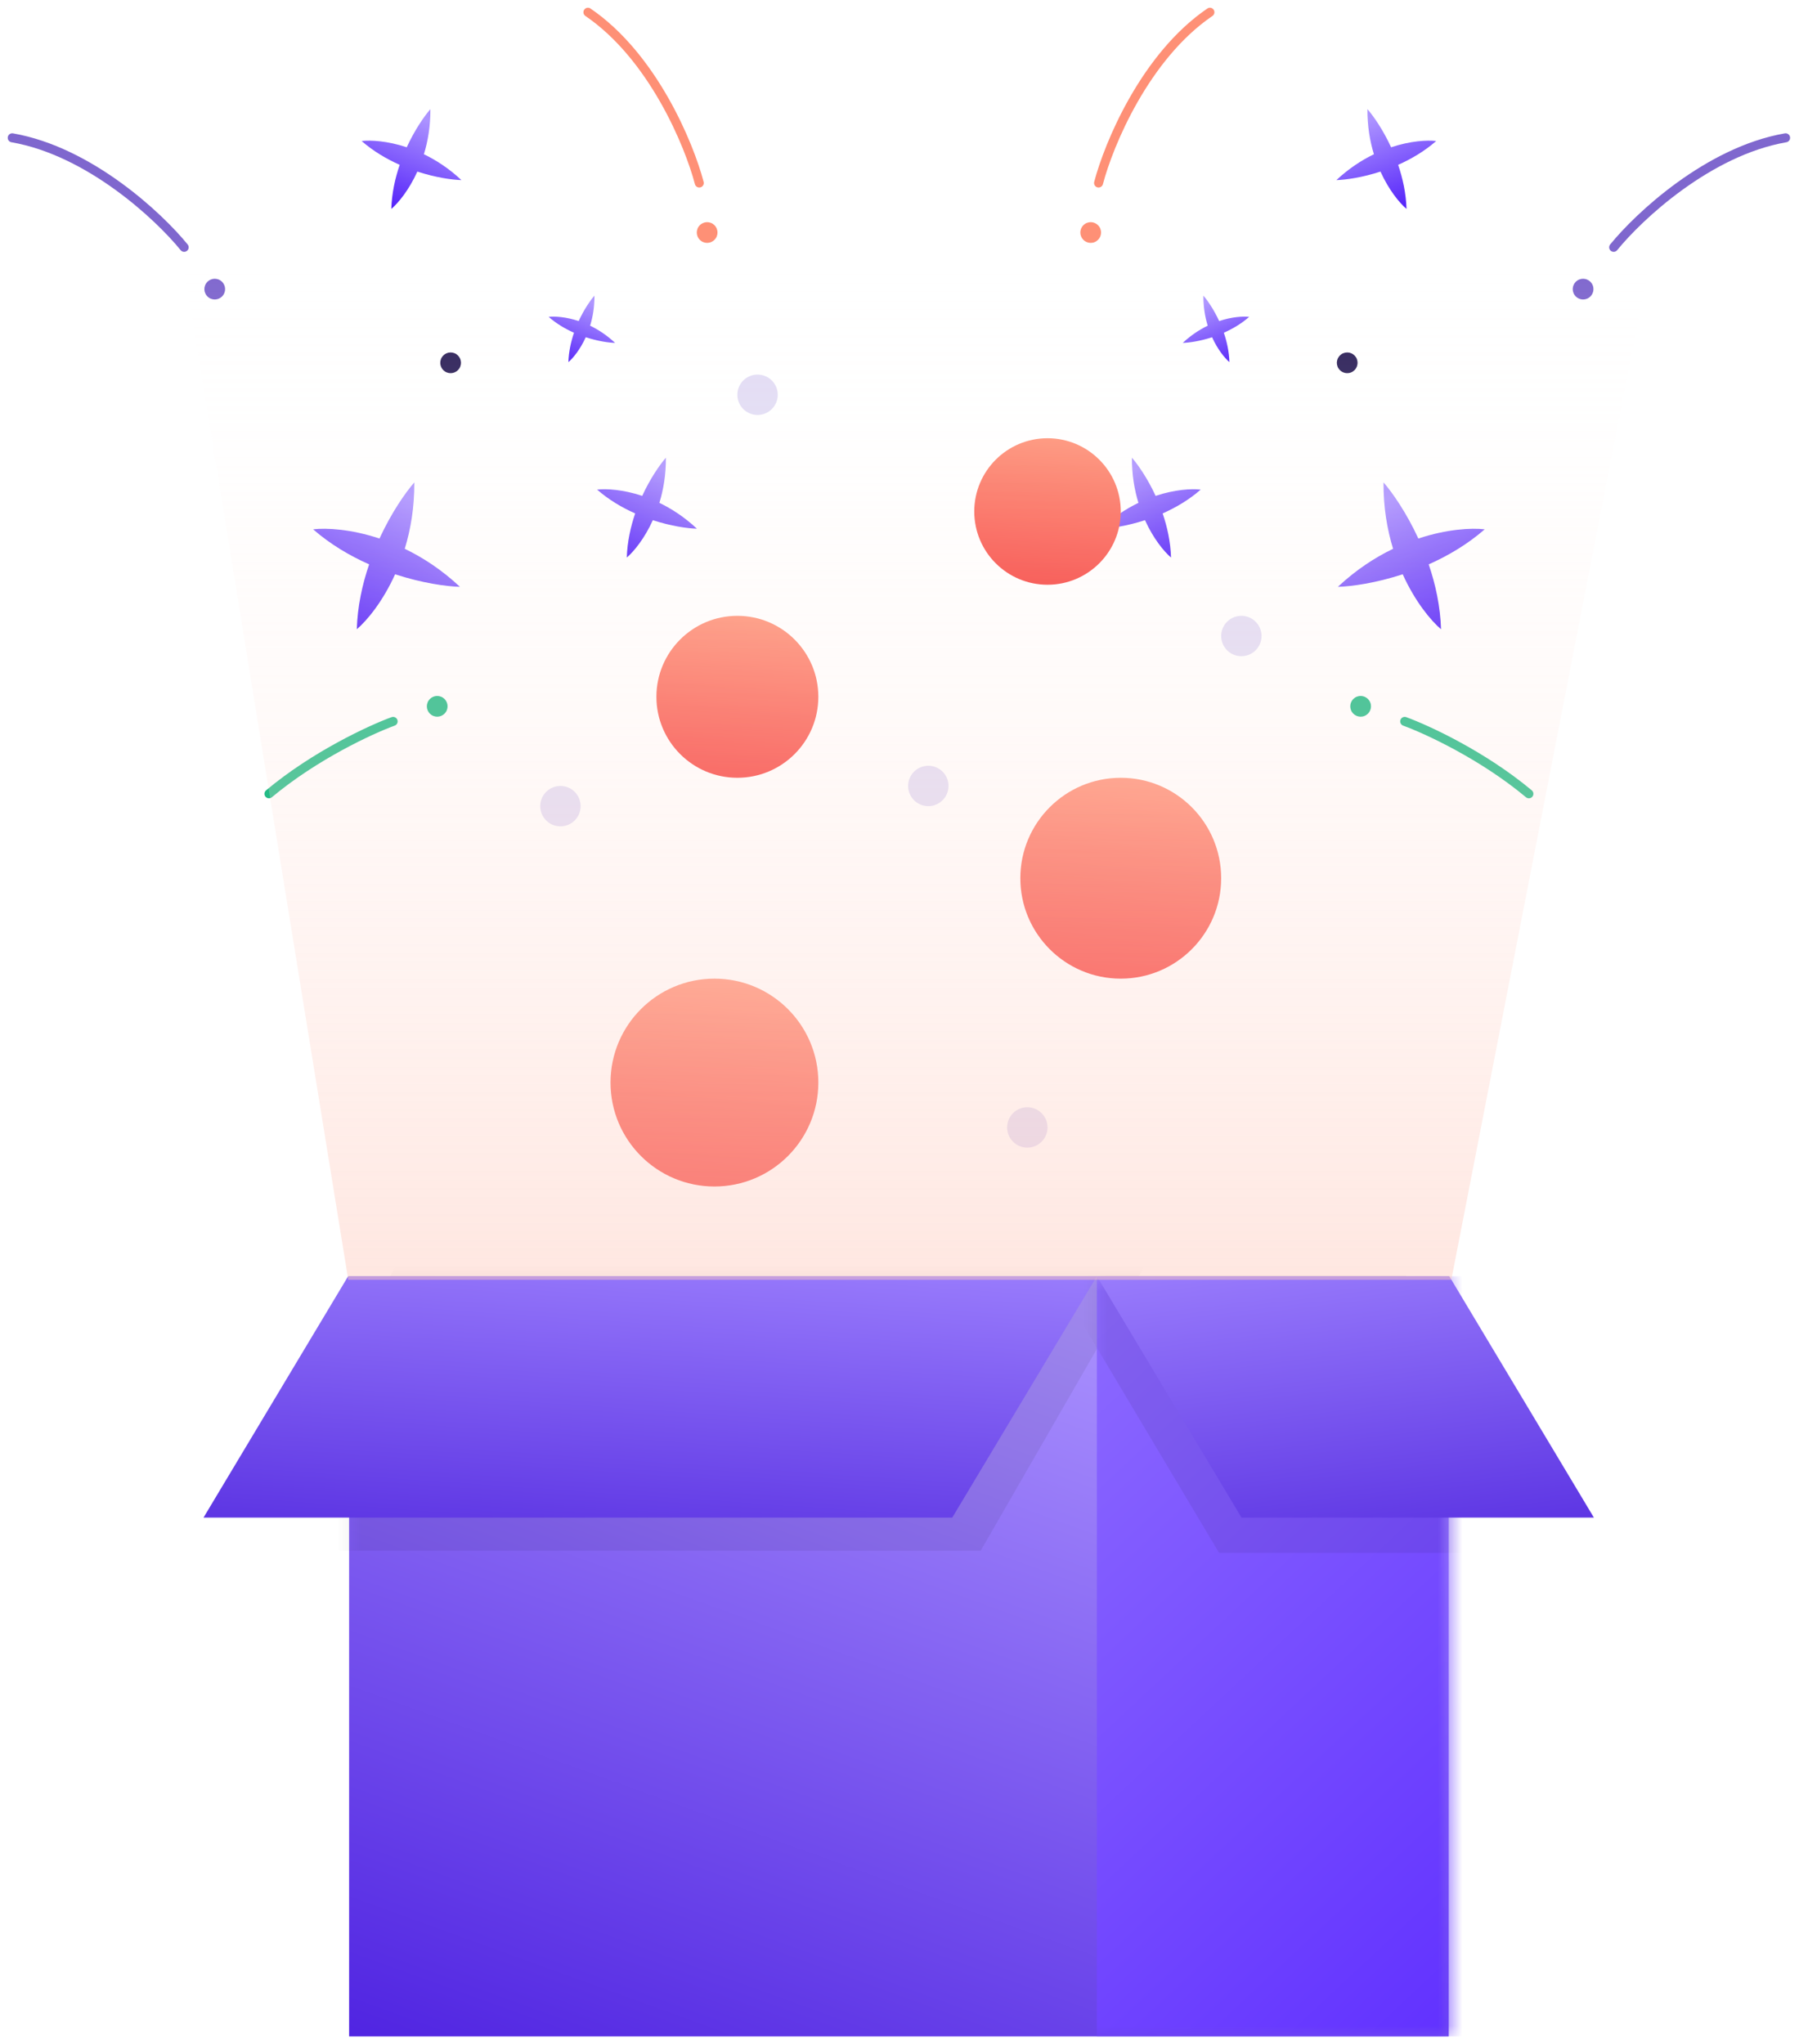 <svg width="147" height="167" viewBox="0 0 147 167" fill="none" xmlns="http://www.w3.org/2000/svg">
<path fill-rule="evenodd" clip-rule="evenodd" d="M52.477 40.512C53.134 39.086 53.903 37.979 54.411 37.395C54.421 38.772 54.209 40.008 53.88 41.081C54.892 41.569 55.943 42.253 56.947 43.195C56.173 43.172 54.838 42.984 53.345 42.498C52.657 44.016 51.787 45.063 51.217 45.551C51.256 44.274 51.525 43.05 51.902 41.946C50.835 41.474 49.755 40.84 48.791 40.001C49.536 39.914 50.896 39.987 52.477 40.512Z" fill="url(#paint0_linear)"/>
<path fill-rule="evenodd" clip-rule="evenodd" d="M47.285 26.229C47.723 25.28 48.235 24.543 48.573 24.154C48.58 25.071 48.438 25.894 48.22 26.608C48.893 26.933 49.592 27.388 50.261 28.015C49.746 28 48.857 27.875 47.864 27.552C47.406 28.561 46.827 29.259 46.447 29.583C46.473 28.733 46.652 27.919 46.903 27.184C46.193 26.869 45.473 26.448 44.832 25.889C45.328 25.831 46.233 25.88 47.285 26.229Z" fill="url(#paint1_linear)"/>
<path fill-rule="evenodd" clip-rule="evenodd" d="M33.235 12.032C33.892 10.606 34.661 9.499 35.169 8.915C35.179 10.292 34.967 11.527 34.638 12.601C35.65 13.089 36.701 13.772 37.705 14.715C36.931 14.691 35.596 14.504 34.103 14.018C33.415 15.535 32.545 16.583 31.975 17.07C32.014 15.794 32.282 14.57 32.66 13.466C31.593 12.993 30.512 12.36 29.549 11.521C30.294 11.434 31.654 11.507 33.235 12.032Z" fill="url(#paint2_linear)"/>
<path fill-rule="evenodd" clip-rule="evenodd" d="M31.009 43.997C31.975 41.899 33.106 40.27 33.854 39.411C33.869 41.437 33.557 43.255 33.073 44.835C34.561 45.553 36.108 46.558 37.585 47.944C36.447 47.91 34.482 47.634 32.286 46.919C31.274 49.151 29.994 50.693 29.155 51.41C29.212 49.532 29.607 47.731 30.163 46.107C28.593 45.412 27.003 44.479 25.586 43.245C26.682 43.117 28.683 43.224 31.009 43.997Z" fill="url(#paint3_linear)"/>
<circle cx="36.822" cy="29.641" r="0.847" transform="rotate(21.387 36.822 29.641)" fill="#2F235A"/>
<circle cx="57.782" cy="18.997" r="0.847" transform="rotate(21.387 57.782 18.997)" fill="#FE9076"/>
<circle cx="17.547" cy="23.621" r="0.847" transform="rotate(21.387 17.547 23.621)" fill="#7F67CE"/>
<circle cx="35.725" cy="57.706" r="0.847" transform="rotate(21.387 35.725 57.706)" fill="#23BB86"/>
<path d="M57.139 14.951C56.315 11.805 53.343 4.612 48.041 1" stroke="#FE9076" stroke-width="0.737" stroke-linecap="round"/>
<path d="M15.048 20.206C12.999 17.682 7.32 12.358 1 11.259" stroke="#7F67CE" stroke-width="0.737" stroke-linecap="round"/>
<path d="M32.123 58.937C30.306 59.599 25.735 61.709 21.976 64.853" stroke="#23BB86" stroke-width="0.737" stroke-linecap="round"/>
<path fill-rule="evenodd" clip-rule="evenodd" d="M94.427 40.512C93.771 39.086 93.001 37.979 92.493 37.395C92.483 38.772 92.695 40.008 93.024 41.081C92.013 41.569 90.962 42.253 89.957 43.195C90.731 43.172 92.067 42.984 93.559 42.498C94.247 44.016 95.117 45.063 95.687 45.551C95.648 44.274 95.38 43.05 95.002 41.946C96.069 41.474 97.15 40.84 98.113 40.001C97.368 39.914 96.008 39.987 94.427 40.512Z" fill="url(#paint4_linear)"/>
<path fill-rule="evenodd" clip-rule="evenodd" d="M99.619 26.229C99.182 25.28 98.67 24.543 98.331 24.154C98.325 25.071 98.466 25.894 98.685 26.608C98.011 26.933 97.312 27.388 96.644 28.015C97.159 28 98.047 27.875 99.041 27.552C99.499 28.561 100.078 29.259 100.457 29.583C100.432 28.733 100.253 27.919 100.002 27.184C100.712 26.869 101.431 26.448 102.072 25.889C101.576 25.831 100.671 25.88 99.619 26.229Z" fill="url(#paint5_linear)"/>
<path fill-rule="evenodd" clip-rule="evenodd" d="M113.67 12.032C113.013 10.606 112.244 9.499 111.735 8.915C111.725 10.292 111.937 11.527 112.266 12.601C111.255 13.089 110.204 13.772 109.199 14.715C109.973 14.691 111.309 14.504 112.801 14.018C113.489 15.535 114.359 16.583 114.929 17.07C114.891 15.794 114.622 14.57 114.245 13.466C115.311 12.993 116.392 12.36 117.355 11.521C116.61 11.434 115.251 11.507 113.67 12.032Z" fill="url(#paint6_linear)"/>
<path fill-rule="evenodd" clip-rule="evenodd" d="M115.896 43.997C114.93 41.899 113.798 40.27 113.05 39.411C113.035 41.437 113.348 43.255 113.831 44.835C112.343 45.553 110.797 46.558 109.319 47.944C110.458 47.91 112.423 47.634 114.618 46.919C115.631 49.151 116.91 50.693 117.749 51.41C117.692 49.532 117.297 47.731 116.742 46.107C118.311 45.412 119.901 44.479 121.319 43.245C120.222 43.117 118.222 43.224 115.896 43.997Z" fill="url(#paint7_linear)"/>
<circle r="0.847" transform="matrix(-0.931 0.365 0.365 0.931 110.083 29.641)" fill="#2F235A"/>
<circle r="0.847" transform="matrix(-0.931 0.365 0.365 0.931 89.123 18.997)" fill="#FE9076"/>
<circle r="0.847" transform="matrix(-0.931 0.365 0.365 0.931 129.358 23.621)" fill="#7F67CE"/>
<circle r="0.847" transform="matrix(-0.931 0.365 0.365 0.931 111.18 57.706)" fill="#23BB86"/>
<path d="M89.766 14.951C90.589 11.805 93.562 4.612 98.864 1" stroke="#FE9076" stroke-width="0.737" stroke-linecap="round"/>
<path d="M131.856 20.206C133.905 17.682 139.584 12.358 145.904 11.259" stroke="#7F67CE" stroke-width="0.737" stroke-linecap="round"/>
<path d="M114.782 58.937C116.598 59.599 121.17 61.709 124.928 64.853" stroke="#23BB86" stroke-width="0.737" stroke-linecap="round"/>
<rect x="28.527" y="104.264" width="89.85" height="62.11" fill="url(#paint8_linear)"/>
<mask id="mask0" mask-type="alpha" maskUnits="userSpaceOnUse" x="28" y="104" width="91" height="63">
<rect x="28.527" y="104.264" width="89.85" height="62.11" fill="#C4C4C4"/>
</mask>
<g mask="url(#mask0)">
<path d="M32.778 102.683L93.96 102.683L80.132 126.694L18.95 126.694L32.778 102.683Z" fill="black" fill-opacity="0.07"/>
<rect x="89.629" y="104.264" width="89.85" height="62.11" fill="url(#paint9_linear)"/>
</g>
<path d="M28.448 104.264L89.629 104.264L77.811 123.986L16.629 123.987L28.448 104.264Z" fill="url(#paint10_linear)"/>
<mask id="mask1" mask-type="alpha" maskUnits="userSpaceOnUse" x="89" y="104" width="30" height="63">
<rect x="89.629" y="104.264" width="28.748" height="62.11" fill="#C4C4C4"/>
</mask>
<g mask="url(#mask1)">
<path d="M114.878 104.161L86.085 104.161L99.614 126.868L128.407 126.868L114.878 104.161Z" fill="black" fill-opacity="0.07"/>
</g>
<path d="M118.422 104.264L89.629 104.264L101.448 123.986L130.241 123.986L118.422 104.264Z" fill="url(#paint11_linear)"/>
<circle cx="58.378" cy="88.444" r="8.491" fill="url(#paint12_linear)"/>
<circle cx="91.579" cy="71.749" r="8.205" fill="url(#paint13_linear)"/>
<circle cx="60.252" cy="56.928" r="6.616" fill="url(#paint14_linear)"/>
<circle cx="85.594" cy="41.788" r="5.985" fill="url(#paint15_linear)"/>
<circle cx="75.854" cy="64.211" r="1.65" fill="#7F67CE" fill-opacity="0.23"/>
<circle cx="101.434" cy="51.961" r="1.65" fill="#7F67CE" fill-opacity="0.23"/>
<circle cx="61.902" cy="32.252" r="1.65" fill="#7F67CE" fill-opacity="0.23"/>
<circle cx="83.944" cy="92.109" r="1.65" fill="#7F67CE" fill-opacity="0.23"/>
<circle cx="45.794" cy="65.861" r="1.65" fill="#7F67CE" fill-opacity="0.23"/>
<path d="M118.59 104.558H28.456L14.614 19.21H135.211L118.59 104.558Z" fill="url(#paint16_linear)"/>
<defs>
<linearGradient id="paint0_linear" x1="54.161" y1="38.298" x2="51.162" y2="45.956" gradientUnits="userSpaceOnUse">
<stop stop-color="#AC93FF"/>
<stop offset="1" stop-color="#4F1CF9"/>
</linearGradient>
<linearGradient id="paint1_linear" x1="48.407" y1="24.756" x2="46.41" y2="29.853" gradientUnits="userSpaceOnUse">
<stop stop-color="#AC93FF"/>
<stop offset="1" stop-color="#4F1CF9"/>
</linearGradient>
<linearGradient id="paint2_linear" x1="34.919" y1="9.818" x2="31.92" y2="17.476" gradientUnits="userSpaceOnUse">
<stop stop-color="#AC93FF"/>
<stop offset="1" stop-color="#4F1CF9"/>
</linearGradient>
<linearGradient id="paint3_linear" x1="33.487" y1="40.74" x2="29.075" y2="52.006" gradientUnits="userSpaceOnUse">
<stop stop-color="#AC93FF"/>
<stop offset="1" stop-color="#4F1CF9"/>
</linearGradient>
<linearGradient id="paint4_linear" x1="92.743" y1="38.298" x2="95.742" y2="45.956" gradientUnits="userSpaceOnUse">
<stop stop-color="#AC93FF"/>
<stop offset="1" stop-color="#4F1CF9"/>
</linearGradient>
<linearGradient id="paint5_linear" x1="98.498" y1="24.756" x2="100.494" y2="29.853" gradientUnits="userSpaceOnUse">
<stop stop-color="#AC93FF"/>
<stop offset="1" stop-color="#4F1CF9"/>
</linearGradient>
<linearGradient id="paint6_linear" x1="111.985" y1="9.818" x2="114.984" y2="17.476" gradientUnits="userSpaceOnUse">
<stop stop-color="#AC93FF"/>
<stop offset="1" stop-color="#4F1CF9"/>
</linearGradient>
<linearGradient id="paint7_linear" x1="113.418" y1="40.74" x2="117.83" y2="52.006" gradientUnits="userSpaceOnUse">
<stop stop-color="#AC93FF"/>
<stop offset="1" stop-color="#4F1CF9"/>
</linearGradient>
<linearGradient id="paint8_linear" x1="58.541" y1="92.765" x2="22.731" y2="191.397" gradientUnits="userSpaceOnUse">
<stop stop-color="#AD95FF"/>
<stop offset="1" stop-color="#3200D8"/>
</linearGradient>
<linearGradient id="paint9_linear" x1="43.857" y1="100.325" x2="152.537" y2="216.464" gradientUnits="userSpaceOnUse">
<stop stop-color="#A489FF"/>
<stop offset="0.833" stop-color="#4B14FF"/>
</linearGradient>
<linearGradient id="paint10_linear" x1="29.707" y1="97.215" x2="26.799" y2="139.238" gradientUnits="userSpaceOnUse">
<stop stop-color="#A084FF"/>
<stop offset="1" stop-color="#3A0CD5"/>
</linearGradient>
<linearGradient id="paint11_linear" x1="122.966" y1="97.215" x2="128.137" y2="138.796" gradientUnits="userSpaceOnUse">
<stop stop-color="#A084FF"/>
<stop offset="1" stop-color="#3A0CD5"/>
</linearGradient>
<linearGradient id="paint12_linear" x1="59.021" y1="77.151" x2="57.406" y2="100.07" gradientUnits="userSpaceOnUse">
<stop stop-color="#FF9F81"/>
<stop offset="1" stop-color="#F53838"/>
</linearGradient>
<linearGradient id="paint13_linear" x1="92.201" y1="60.836" x2="90.64" y2="82.983" gradientUnits="userSpaceOnUse">
<stop stop-color="#FF9F81"/>
<stop offset="1" stop-color="#F53838"/>
</linearGradient>
<linearGradient id="paint14_linear" x1="60.753" y1="48.128" x2="59.495" y2="65.987" gradientUnits="userSpaceOnUse">
<stop stop-color="#FF9F81"/>
<stop offset="1" stop-color="#F53838"/>
</linearGradient>
<linearGradient id="paint15_linear" x1="86.047" y1="33.828" x2="84.909" y2="49.983" gradientUnits="userSpaceOnUse">
<stop stop-color="#FF9F81"/>
<stop offset="1" stop-color="#F53838"/>
</linearGradient>
<linearGradient id="paint16_linear" x1="73.921" y1="19.21" x2="73.921" y2="200.534" gradientUnits="userSpaceOnUse">
<stop stop-color="white" stop-opacity="0"/>
<stop offset="1" stop-color="#FE9277"/>
</linearGradient>
</defs>
</svg>
